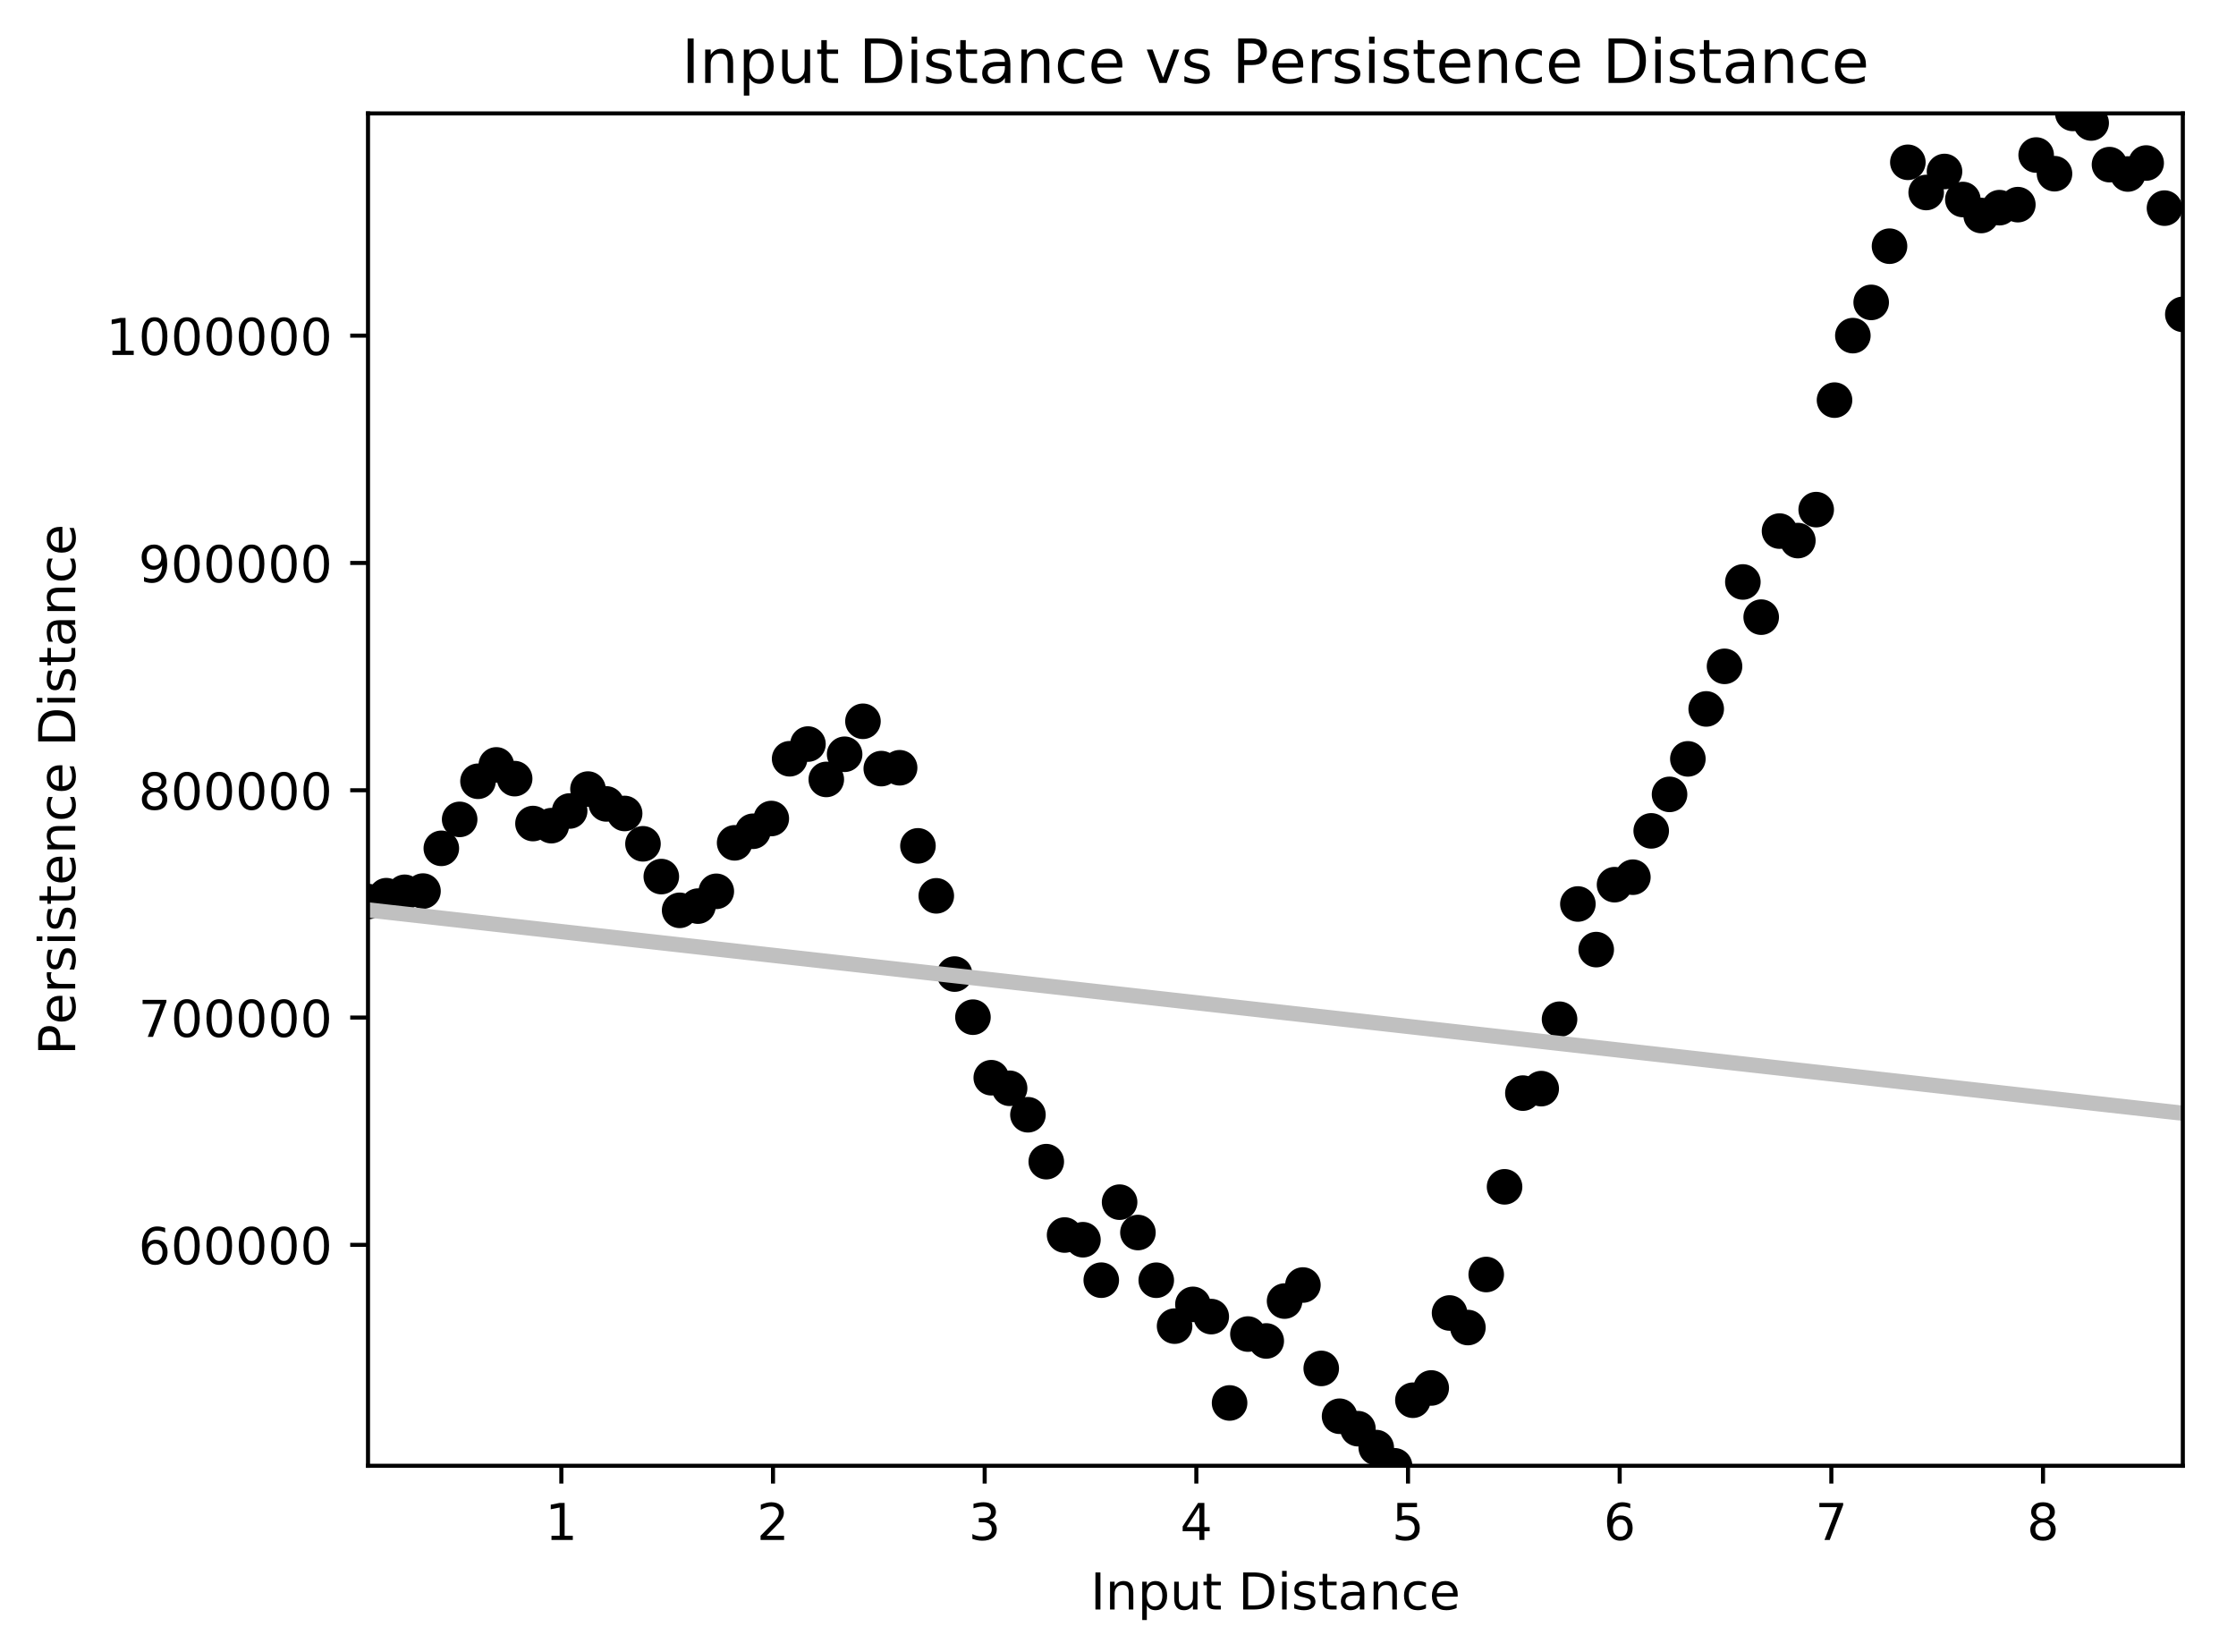 <?xml version="1.0" encoding="utf-8" standalone="no"?>
<!DOCTYPE svg PUBLIC "-//W3C//DTD SVG 1.1//EN"
  "http://www.w3.org/Graphics/SVG/1.1/DTD/svg11.dtd">
<!-- Created with matplotlib (http://matplotlib.org/) -->
<svg height="325pt" version="1.1" viewBox="0 0 440 325" width="440pt" xmlns="http://www.w3.org/2000/svg" xmlns:xlink="http://www.w3.org/1999/xlink">
 <defs>
  <style type="text/css">
*{stroke-linecap:butt;stroke-linejoin:round;}
  </style>
 </defs>
 <g id="figure_1">
  <g id="patch_1">
   <path d="M 0 325.986 
L 440.236 325.986 
L 440.236 0 
L 0 0 
z
" style="fill:#ffffff;"/>
  </g>
  <g id="axes_1">
   <g id="patch_2">
    <path d="M 72.416 288.43 
L 429.536 288.43 
L 429.536 22.318 
L 72.416 22.318 
z
" style="fill:#ffffff;"/>
   </g>
   <g id="PathCollection_1">
    <defs>
     <path d="M 0 3 
C 0.796 3 1.559 2.684 2.121 2.121 
C 2.684 1.559 3 0.796 3 0 
C 3 -0.796 2.684 -1.559 2.121 -2.121 
C 1.559 -2.684 0.796 -3 0 -3 
C -0.796 -3 -1.559 -2.684 -2.121 -2.121 
C -2.684 -1.559 -3 -0.796 -3 0 
C -3 0.796 -2.684 1.559 -2.121 2.121 
C -1.559 2.684 -0.796 3 0 3 
z
" id="m0573331093" style="stroke:#000000;"/>
    </defs>
    <g clip-path="url(#pda53835538)">
     <use style="stroke:#000000;" x="72.416" xlink:href="#m0573331093" y="177.402"/>
     <use style="stroke:#000000;" x="76.023" xlink:href="#m0573331093" y="176.249"/>
     <use style="stroke:#000000;" x="79.63" xlink:href="#m0573331093" y="175.581"/>
     <use style="stroke:#000000;" x="83.237" xlink:href="#m0573331093" y="175.342"/>
     <use style="stroke:#000000;" x="86.845" xlink:href="#m0573331093" y="166.93"/>
     <use style="stroke:#000000;" x="90.452" xlink:href="#m0573331093" y="161.235"/>
     <use style="stroke:#000000;" x="94.059" xlink:href="#m0573331093" y="153.733"/>
     <use style="stroke:#000000;" x="97.667" xlink:href="#m0573331093" y="150.514"/>
     <use style="stroke:#000000;" x="101.274" xlink:href="#m0573331093" y="153.216"/>
     <use style="stroke:#000000;" x="104.881" xlink:href="#m0573331093" y="162.052"/>
     <use style="stroke:#000000;" x="108.488" xlink:href="#m0573331093" y="162.469"/>
     <use style="stroke:#000000;" x="112.096" xlink:href="#m0573331093" y="159.583"/>
     <use style="stroke:#000000;" x="115.703" xlink:href="#m0573331093" y="155.271"/>
     <use style="stroke:#000000;" x="119.31" xlink:href="#m0573331093" y="158.191"/>
     <use style="stroke:#000000;" x="122.917" xlink:href="#m0573331093" y="160.07"/>
     <use style="stroke:#000000;" x="126.525" xlink:href="#m0573331093" y="166.043"/>
     <use style="stroke:#000000;" x="130.132" xlink:href="#m0573331093" y="172.49"/>
     <use style="stroke:#000000;" x="133.739" xlink:href="#m0573331093" y="179.129"/>
     <use style="stroke:#000000;" x="137.347" xlink:href="#m0573331093" y="178.302"/>
     <use style="stroke:#000000;" x="140.954" xlink:href="#m0573331093" y="175.388"/>
     <use style="stroke:#000000;" x="144.561" xlink:href="#m0573331093" y="165.85"/>
     <use style="stroke:#000000;" x="148.168" xlink:href="#m0573331093" y="163.573"/>
     <use style="stroke:#000000;" x="151.776" xlink:href="#m0573331093" y="161.065"/>
     <use style="stroke:#000000;" x="155.383" xlink:href="#m0573331093" y="149.306"/>
     <use style="stroke:#000000;" x="158.99" xlink:href="#m0573331093" y="146.413"/>
     <use style="stroke:#000000;" x="162.597" xlink:href="#m0573331093" y="153.371"/>
     <use style="stroke:#000000;" x="166.205" xlink:href="#m0573331093" y="148.421"/>
     <use style="stroke:#000000;" x="169.812" xlink:href="#m0573331093" y="141.932"/>
     <use style="stroke:#000000;" x="173.419" xlink:href="#m0573331093" y="151.244"/>
     <use style="stroke:#000000;" x="177.027" xlink:href="#m0573331093" y="151.078"/>
     <use style="stroke:#000000;" x="180.634" xlink:href="#m0573331093" y="166.445"/>
     <use style="stroke:#000000;" x="184.241" xlink:href="#m0573331093" y="176.279"/>
     <use style="stroke:#000000;" x="187.848" xlink:href="#m0573331093" y="191.674"/>
     <use style="stroke:#000000;" x="191.456" xlink:href="#m0573331093" y="200.156"/>
     <use style="stroke:#000000;" x="195.063" xlink:href="#m0573331093" y="212.067"/>
     <use style="stroke:#000000;" x="198.67" xlink:href="#m0573331093" y="214.147"/>
     <use style="stroke:#000000;" x="202.277" xlink:href="#m0573331093" y="219.356"/>
     <use style="stroke:#000000;" x="205.885" xlink:href="#m0573331093" y="228.586"/>
     <use style="stroke:#000000;" x="209.492" xlink:href="#m0573331093" y="243.024"/>
     <use style="stroke:#000000;" x="213.099" xlink:href="#m0573331093" y="243.948"/>
     <use style="stroke:#000000;" x="216.707" xlink:href="#m0573331093" y="251.908"/>
     <use style="stroke:#000000;" x="220.314" xlink:href="#m0573331093" y="236.556"/>
     <use style="stroke:#000000;" x="223.921" xlink:href="#m0573331093" y="242.532"/>
     <use style="stroke:#000000;" x="227.528" xlink:href="#m0573331093" y="251.918"/>
     <use style="stroke:#000000;" x="231.136" xlink:href="#m0573331093" y="260.948"/>
     <use style="stroke:#000000;" x="234.743" xlink:href="#m0573331093" y="256.669"/>
     <use style="stroke:#000000;" x="238.35" xlink:href="#m0573331093" y="259.075"/>
     <use style="stroke:#000000;" x="241.957" xlink:href="#m0573331093" y="276.068"/>
     <use style="stroke:#000000;" x="245.565" xlink:href="#m0573331093" y="262.509"/>
     <use style="stroke:#000000;" x="249.172" xlink:href="#m0573331093" y="263.868"/>
     <use style="stroke:#000000;" x="252.779" xlink:href="#m0573331093" y="256.016"/>
     <use style="stroke:#000000;" x="256.387" xlink:href="#m0573331093" y="252.86"/>
     <use style="stroke:#000000;" x="259.994" xlink:href="#m0573331093" y="269.271"/>
     <use style="stroke:#000000;" x="263.601" xlink:href="#m0573331093" y="278.68"/>
     <use style="stroke:#000000;" x="267.208" xlink:href="#m0573331093" y="281.128"/>
     <use style="stroke:#000000;" x="270.816" xlink:href="#m0573331093" y="284.847"/>
     <use style="stroke:#000000;" x="274.423" xlink:href="#m0573331093" y="288.43"/>
     <use style="stroke:#000000;" x="278.03" xlink:href="#m0573331093" y="275.529"/>
     <use style="stroke:#000000;" x="281.637" xlink:href="#m0573331093" y="273.117"/>
     <use style="stroke:#000000;" x="285.245" xlink:href="#m0573331093" y="258.364"/>
     <use style="stroke:#000000;" x="288.852" xlink:href="#m0573331093" y="261.227"/>
     <use style="stroke:#000000;" x="292.459" xlink:href="#m0573331093" y="250.792"/>
     <use style="stroke:#000000;" x="296.067" xlink:href="#m0573331093" y="233.537"/>
     <use style="stroke:#000000;" x="299.674" xlink:href="#m0573331093" y="215.098"/>
     <use style="stroke:#000000;" x="303.281" xlink:href="#m0573331093" y="214.215"/>
     <use style="stroke:#000000;" x="306.888" xlink:href="#m0573331093" y="200.56"/>
     <use style="stroke:#000000;" x="310.496" xlink:href="#m0573331093" y="177.884"/>
     <use style="stroke:#000000;" x="314.103" xlink:href="#m0573331093" y="186.859"/>
     <use style="stroke:#000000;" x="317.71" xlink:href="#m0573331093" y="174.083"/>
     <use style="stroke:#000000;" x="321.317" xlink:href="#m0573331093" y="172.61"/>
     <use style="stroke:#000000;" x="324.925" xlink:href="#m0573331093" y="163.493"/>
     <use style="stroke:#000000;" x="328.532" xlink:href="#m0573331093" y="156.315"/>
     <use style="stroke:#000000;" x="332.139" xlink:href="#m0573331093" y="149.327"/>
     <use style="stroke:#000000;" x="335.747" xlink:href="#m0573331093" y="139.5"/>
     <use style="stroke:#000000;" x="339.354" xlink:href="#m0573331093" y="131.121"/>
     <use style="stroke:#000000;" x="342.961" xlink:href="#m0573331093" y="114.516"/>
     <use style="stroke:#000000;" x="346.568" xlink:href="#m0573331093" y="121.44"/>
     <use style="stroke:#000000;" x="350.176" xlink:href="#m0573331093" y="104.504"/>
     <use style="stroke:#000000;" x="353.783" xlink:href="#m0573331093" y="106.372"/>
     <use style="stroke:#000000;" x="357.39" xlink:href="#m0573331093" y="100.281"/>
     <use style="stroke:#000000;" x="360.997" xlink:href="#m0573331093" y="78.736"/>
     <use style="stroke:#000000;" x="364.605" xlink:href="#m0573331093" y="66.043"/>
     <use style="stroke:#000000;" x="368.212" xlink:href="#m0573331093" y="59.506"/>
     <use style="stroke:#000000;" x="371.819" xlink:href="#m0573331093" y="48.443"/>
     <use style="stroke:#000000;" x="375.427" xlink:href="#m0573331093" y="31.937"/>
     <use style="stroke:#000000;" x="379.034" xlink:href="#m0573331093" y="37.881"/>
     <use style="stroke:#000000;" x="382.641" xlink:href="#m0573331093" y="33.744"/>
     <use style="stroke:#000000;" x="386.248" xlink:href="#m0573331093" y="39.26"/>
     <use style="stroke:#000000;" x="389.856" xlink:href="#m0573331093" y="42.407"/>
     <use style="stroke:#000000;" x="393.463" xlink:href="#m0573331093" y="40.863"/>
     <use style="stroke:#000000;" x="397.07" xlink:href="#m0573331093" y="40.269"/>
     <use style="stroke:#000000;" x="400.677" xlink:href="#m0573331093" y="30.507"/>
     <use style="stroke:#000000;" x="404.285" xlink:href="#m0573331093" y="34.181"/>
     <use style="stroke:#000000;" x="407.892" xlink:href="#m0573331093" y="22.318"/>
     <use style="stroke:#000000;" x="411.499" xlink:href="#m0573331093" y="24.201"/>
     <use style="stroke:#000000;" x="415.107" xlink:href="#m0573331093" y="32.396"/>
     <use style="stroke:#000000;" x="418.714" xlink:href="#m0573331093" y="34.24"/>
     <use style="stroke:#000000;" x="422.321" xlink:href="#m0573331093" y="32.079"/>
     <use style="stroke:#000000;" x="425.928" xlink:href="#m0573331093" y="40.955"/>
     <use style="stroke:#000000;" x="429.536" xlink:href="#m0573331093" y="61.859"/>
    </g>
   </g>
   <g id="matplotlib.axis_1">
    <g id="xtick_1">
     <g id="line2d_1">
      <defs>
       <path d="M 0 0 
L 0 3.5 
" id="mffbf12b3c1" style="stroke:#000000;stroke-width:0.8;"/>
      </defs>
      <g>
       <use style="stroke:#000000;stroke-width:0.8;" x="110.46" xlink:href="#mffbf12b3c1" y="288.43"/>
      </g>
     </g>
     <g id="text_1">
      <!-- 1 -->
      <defs>
       <path d="M 12.406 8.297 
L 28.516 8.297 
L 28.516 63.922 
L 10.984 60.406 
L 10.984 69.391 
L 28.422 72.906 
L 38.281 72.906 
L 38.281 8.297 
L 54.391 8.297 
L 54.391 0 
L 12.406 0 
z
" id="DejaVuSans-31"/>
      </defs>
      <g transform="translate(107.279 303.029)scale(0.1 -0.1)">
       <use xlink:href="#DejaVuSans-31"/>
      </g>
     </g>
    </g>
    <g id="xtick_2">
     <g id="line2d_2">
      <g>
       <use style="stroke:#000000;stroke-width:0.8;" x="152.112" xlink:href="#mffbf12b3c1" y="288.43"/>
      </g>
     </g>
     <g id="text_2">
      <!-- 2 -->
      <defs>
       <path d="M 19.188 8.297 
L 53.609 8.297 
L 53.609 0 
L 7.328 0 
L 7.328 8.297 
Q 12.938 14.109 22.625 23.891 
Q 32.328 33.688 34.812 36.531 
Q 39.547 41.844 41.422 45.531 
Q 43.312 49.219 43.312 52.781 
Q 43.312 58.594 39.234 62.25 
Q 35.156 65.922 28.609 65.922 
Q 23.969 65.922 18.812 64.312 
Q 13.672 62.703 7.812 59.422 
L 7.812 69.391 
Q 13.766 71.781 18.938 73 
Q 24.125 74.219 28.422 74.219 
Q 39.75 74.219 46.484 68.547 
Q 53.219 62.891 53.219 53.422 
Q 53.219 48.922 51.531 44.891 
Q 49.859 40.875 45.406 35.406 
Q 44.188 33.984 37.641 27.219 
Q 31.109 20.453 19.188 8.297 
z
" id="DejaVuSans-32"/>
      </defs>
      <g transform="translate(148.931 303.029)scale(0.1 -0.1)">
       <use xlink:href="#DejaVuSans-32"/>
      </g>
     </g>
    </g>
    <g id="xtick_3">
     <g id="line2d_3">
      <g>
       <use style="stroke:#000000;stroke-width:0.8;" x="193.764" xlink:href="#mffbf12b3c1" y="288.43"/>
      </g>
     </g>
     <g id="text_3">
      <!-- 3 -->
      <defs>
       <path d="M 40.578 39.312 
Q 47.656 37.797 51.625 33 
Q 55.609 28.219 55.609 21.188 
Q 55.609 10.406 48.188 4.484 
Q 40.766 -1.422 27.094 -1.422 
Q 22.516 -1.422 17.656 -0.516 
Q 12.797 0.391 7.625 2.203 
L 7.625 11.719 
Q 11.719 9.328 16.594 8.109 
Q 21.484 6.891 26.812 6.891 
Q 36.078 6.891 40.938 10.547 
Q 45.797 14.203 45.797 21.188 
Q 45.797 27.641 41.281 31.266 
Q 36.766 34.906 28.719 34.906 
L 20.219 34.906 
L 20.219 43.016 
L 29.109 43.016 
Q 36.375 43.016 40.234 45.922 
Q 44.094 48.828 44.094 54.297 
Q 44.094 59.906 40.109 62.906 
Q 36.141 65.922 28.719 65.922 
Q 24.656 65.922 20.016 65.031 
Q 15.375 64.156 9.812 62.312 
L 9.812 71.094 
Q 15.438 72.656 20.344 73.438 
Q 25.25 74.219 29.594 74.219 
Q 40.828 74.219 47.359 69.109 
Q 53.906 64.016 53.906 55.328 
Q 53.906 49.266 50.438 45.094 
Q 46.969 40.922 40.578 39.312 
z
" id="DejaVuSans-33"/>
      </defs>
      <g transform="translate(190.583 303.029)scale(0.1 -0.1)">
       <use xlink:href="#DejaVuSans-33"/>
      </g>
     </g>
    </g>
    <g id="xtick_4">
     <g id="line2d_4">
      <g>
       <use style="stroke:#000000;stroke-width:0.8;" x="235.416" xlink:href="#mffbf12b3c1" y="288.43"/>
      </g>
     </g>
     <g id="text_4">
      <!-- 4 -->
      <defs>
       <path d="M 37.797 64.312 
L 12.891 25.391 
L 37.797 25.391 
z
M 35.203 72.906 
L 47.609 72.906 
L 47.609 25.391 
L 58.016 25.391 
L 58.016 17.188 
L 47.609 17.188 
L 47.609 0 
L 37.797 0 
L 37.797 17.188 
L 4.891 17.188 
L 4.891 26.703 
z
" id="DejaVuSans-34"/>
      </defs>
      <g transform="translate(232.235 303.029)scale(0.1 -0.1)">
       <use xlink:href="#DejaVuSans-34"/>
      </g>
     </g>
    </g>
    <g id="xtick_5">
     <g id="line2d_5">
      <g>
       <use style="stroke:#000000;stroke-width:0.8;" x="277.068" xlink:href="#mffbf12b3c1" y="288.43"/>
      </g>
     </g>
     <g id="text_5">
      <!-- 5 -->
      <defs>
       <path d="M 10.797 72.906 
L 49.516 72.906 
L 49.516 64.594 
L 19.828 64.594 
L 19.828 46.734 
Q 21.969 47.469 24.109 47.828 
Q 26.266 48.188 28.422 48.188 
Q 40.625 48.188 47.75 41.5 
Q 54.891 34.812 54.891 23.391 
Q 54.891 11.625 47.562 5.094 
Q 40.234 -1.422 26.906 -1.422 
Q 22.312 -1.422 17.547 -0.641 
Q 12.797 0.141 7.719 1.703 
L 7.719 11.625 
Q 12.109 9.234 16.797 8.062 
Q 21.484 6.891 26.703 6.891 
Q 35.156 6.891 40.078 11.328 
Q 45.016 15.766 45.016 23.391 
Q 45.016 31 40.078 35.438 
Q 35.156 39.891 26.703 39.891 
Q 22.75 39.891 18.812 39.016 
Q 14.891 38.141 10.797 36.281 
z
" id="DejaVuSans-35"/>
      </defs>
      <g transform="translate(273.887 303.029)scale(0.1 -0.1)">
       <use xlink:href="#DejaVuSans-35"/>
      </g>
     </g>
    </g>
    <g id="xtick_6">
     <g id="line2d_6">
      <g>
       <use style="stroke:#000000;stroke-width:0.8;" x="318.72" xlink:href="#mffbf12b3c1" y="288.43"/>
      </g>
     </g>
     <g id="text_6">
      <!-- 6 -->
      <defs>
       <path d="M 33.016 40.375 
Q 26.375 40.375 22.484 35.828 
Q 18.609 31.297 18.609 23.391 
Q 18.609 15.531 22.484 10.953 
Q 26.375 6.391 33.016 6.391 
Q 39.656 6.391 43.531 10.953 
Q 47.406 15.531 47.406 23.391 
Q 47.406 31.297 43.531 35.828 
Q 39.656 40.375 33.016 40.375 
z
M 52.594 71.297 
L 52.594 62.312 
Q 48.875 64.062 45.094 64.984 
Q 41.312 65.922 37.594 65.922 
Q 27.828 65.922 22.672 59.328 
Q 17.531 52.734 16.797 39.406 
Q 19.672 43.656 24.016 45.922 
Q 28.375 48.188 33.594 48.188 
Q 44.578 48.188 50.953 41.516 
Q 57.328 34.859 57.328 23.391 
Q 57.328 12.156 50.688 5.359 
Q 44.047 -1.422 33.016 -1.422 
Q 20.359 -1.422 13.672 8.266 
Q 6.984 17.969 6.984 36.375 
Q 6.984 53.656 15.188 63.938 
Q 23.391 74.219 37.203 74.219 
Q 40.922 74.219 44.703 73.484 
Q 48.484 72.75 52.594 71.297 
z
" id="DejaVuSans-36"/>
      </defs>
      <g transform="translate(315.539 303.029)scale(0.1 -0.1)">
       <use xlink:href="#DejaVuSans-36"/>
      </g>
     </g>
    </g>
    <g id="xtick_7">
     <g id="line2d_7">
      <g>
       <use style="stroke:#000000;stroke-width:0.8;" x="360.372" xlink:href="#mffbf12b3c1" y="288.43"/>
      </g>
     </g>
     <g id="text_7">
      <!-- 7 -->
      <defs>
       <path d="M 8.203 72.906 
L 55.078 72.906 
L 55.078 68.703 
L 28.609 0 
L 18.312 0 
L 43.219 64.594 
L 8.203 64.594 
z
" id="DejaVuSans-37"/>
      </defs>
      <g transform="translate(357.191 303.029)scale(0.1 -0.1)">
       <use xlink:href="#DejaVuSans-37"/>
      </g>
     </g>
    </g>
    <g id="xtick_8">
     <g id="line2d_8">
      <g>
       <use style="stroke:#000000;stroke-width:0.8;" x="402.024" xlink:href="#mffbf12b3c1" y="288.43"/>
      </g>
     </g>
     <g id="text_8">
      <!-- 8 -->
      <defs>
       <path d="M 31.781 34.625 
Q 24.75 34.625 20.719 30.859 
Q 16.703 27.094 16.703 20.516 
Q 16.703 13.922 20.719 10.156 
Q 24.75 6.391 31.781 6.391 
Q 38.812 6.391 42.859 10.172 
Q 46.922 13.969 46.922 20.516 
Q 46.922 27.094 42.891 30.859 
Q 38.875 34.625 31.781 34.625 
z
M 21.922 38.812 
Q 15.578 40.375 12.031 44.719 
Q 8.5 49.078 8.5 55.328 
Q 8.5 64.062 14.719 69.141 
Q 20.953 74.219 31.781 74.219 
Q 42.672 74.219 48.875 69.141 
Q 55.078 64.062 55.078 55.328 
Q 55.078 49.078 51.531 44.719 
Q 48 40.375 41.703 38.812 
Q 48.828 37.156 52.797 32.312 
Q 56.781 27.484 56.781 20.516 
Q 56.781 9.906 50.312 4.234 
Q 43.844 -1.422 31.781 -1.422 
Q 19.734 -1.422 13.25 4.234 
Q 6.781 9.906 6.781 20.516 
Q 6.781 27.484 10.781 32.312 
Q 14.797 37.156 21.922 38.812 
z
M 18.312 54.391 
Q 18.312 48.734 21.844 45.562 
Q 25.391 42.391 31.781 42.391 
Q 38.141 42.391 41.719 45.562 
Q 45.312 48.734 45.312 54.391 
Q 45.312 60.062 41.719 63.234 
Q 38.141 66.406 31.781 66.406 
Q 25.391 66.406 21.844 63.234 
Q 18.312 60.062 18.312 54.391 
z
" id="DejaVuSans-38"/>
      </defs>
      <g transform="translate(398.843 303.029)scale(0.1 -0.1)">
       <use xlink:href="#DejaVuSans-38"/>
      </g>
     </g>
    </g>
    <g id="text_9">
     <!-- Input Distance -->
     <defs>
      <path d="M 9.812 72.906 
L 19.672 72.906 
L 19.672 0 
L 9.812 0 
z
" id="DejaVuSans-49"/>
      <path d="M 54.891 33.016 
L 54.891 0 
L 45.906 0 
L 45.906 32.719 
Q 45.906 40.484 42.875 44.328 
Q 39.844 48.188 33.797 48.188 
Q 26.516 48.188 22.312 43.547 
Q 18.109 38.922 18.109 30.906 
L 18.109 0 
L 9.078 0 
L 9.078 54.688 
L 18.109 54.688 
L 18.109 46.188 
Q 21.344 51.125 25.703 53.562 
Q 30.078 56 35.797 56 
Q 45.219 56 50.047 50.172 
Q 54.891 44.344 54.891 33.016 
z
" id="DejaVuSans-6e"/>
      <path d="M 18.109 8.203 
L 18.109 -20.797 
L 9.078 -20.797 
L 9.078 54.688 
L 18.109 54.688 
L 18.109 46.391 
Q 20.953 51.266 25.266 53.625 
Q 29.594 56 35.594 56 
Q 45.562 56 51.781 48.094 
Q 58.016 40.188 58.016 27.297 
Q 58.016 14.406 51.781 6.484 
Q 45.562 -1.422 35.594 -1.422 
Q 29.594 -1.422 25.266 0.953 
Q 20.953 3.328 18.109 8.203 
z
M 48.688 27.297 
Q 48.688 37.203 44.609 42.844 
Q 40.531 48.484 33.406 48.484 
Q 26.266 48.484 22.188 42.844 
Q 18.109 37.203 18.109 27.297 
Q 18.109 17.391 22.188 11.75 
Q 26.266 6.109 33.406 6.109 
Q 40.531 6.109 44.609 11.75 
Q 48.688 17.391 48.688 27.297 
z
" id="DejaVuSans-70"/>
      <path d="M 8.5 21.578 
L 8.5 54.688 
L 17.484 54.688 
L 17.484 21.922 
Q 17.484 14.156 20.5 10.266 
Q 23.531 6.391 29.594 6.391 
Q 36.859 6.391 41.078 11.031 
Q 45.312 15.672 45.312 23.688 
L 45.312 54.688 
L 54.297 54.688 
L 54.297 0 
L 45.312 0 
L 45.312 8.406 
Q 42.047 3.422 37.719 1 
Q 33.406 -1.422 27.688 -1.422 
Q 18.266 -1.422 13.375 4.438 
Q 8.5 10.297 8.5 21.578 
z
M 31.109 56 
z
" id="DejaVuSans-75"/>
      <path d="M 18.312 70.219 
L 18.312 54.688 
L 36.812 54.688 
L 36.812 47.703 
L 18.312 47.703 
L 18.312 18.016 
Q 18.312 11.328 20.141 9.422 
Q 21.969 7.516 27.594 7.516 
L 36.812 7.516 
L 36.812 0 
L 27.594 0 
Q 17.188 0 13.234 3.875 
Q 9.281 7.766 9.281 18.016 
L 9.281 47.703 
L 2.688 47.703 
L 2.688 54.688 
L 9.281 54.688 
L 9.281 70.219 
z
" id="DejaVuSans-74"/>
      <path id="DejaVuSans-20"/>
      <path d="M 19.672 64.797 
L 19.672 8.109 
L 31.594 8.109 
Q 46.688 8.109 53.688 14.938 
Q 60.688 21.781 60.688 36.531 
Q 60.688 51.172 53.688 57.984 
Q 46.688 64.797 31.594 64.797 
z
M 9.812 72.906 
L 30.078 72.906 
Q 51.266 72.906 61.172 64.094 
Q 71.094 55.281 71.094 36.531 
Q 71.094 17.672 61.125 8.828 
Q 51.172 0 30.078 0 
L 9.812 0 
z
" id="DejaVuSans-44"/>
      <path d="M 9.422 54.688 
L 18.406 54.688 
L 18.406 0 
L 9.422 0 
z
M 9.422 75.984 
L 18.406 75.984 
L 18.406 64.594 
L 9.422 64.594 
z
" id="DejaVuSans-69"/>
      <path d="M 44.281 53.078 
L 44.281 44.578 
Q 40.484 46.531 36.375 47.5 
Q 32.281 48.484 27.875 48.484 
Q 21.188 48.484 17.844 46.438 
Q 14.5 44.391 14.5 40.281 
Q 14.5 37.156 16.891 35.375 
Q 19.281 33.594 26.516 31.984 
L 29.594 31.297 
Q 39.156 29.25 43.188 25.516 
Q 47.219 21.781 47.219 15.094 
Q 47.219 7.469 41.188 3.016 
Q 35.156 -1.422 24.609 -1.422 
Q 20.219 -1.422 15.453 -0.562 
Q 10.688 0.297 5.422 2 
L 5.422 11.281 
Q 10.406 8.688 15.234 7.391 
Q 20.062 6.109 24.812 6.109 
Q 31.156 6.109 34.562 8.281 
Q 37.984 10.453 37.984 14.406 
Q 37.984 18.062 35.516 20.016 
Q 33.062 21.969 24.703 23.781 
L 21.578 24.516 
Q 13.234 26.266 9.516 29.906 
Q 5.812 33.547 5.812 39.891 
Q 5.812 47.609 11.281 51.797 
Q 16.75 56 26.812 56 
Q 31.781 56 36.172 55.266 
Q 40.578 54.547 44.281 53.078 
z
" id="DejaVuSans-73"/>
      <path d="M 34.281 27.484 
Q 23.391 27.484 19.188 25 
Q 14.984 22.516 14.984 16.5 
Q 14.984 11.719 18.141 8.906 
Q 21.297 6.109 26.703 6.109 
Q 34.188 6.109 38.703 11.406 
Q 43.219 16.703 43.219 25.484 
L 43.219 27.484 
z
M 52.203 31.203 
L 52.203 0 
L 43.219 0 
L 43.219 8.297 
Q 40.141 3.328 35.547 0.953 
Q 30.953 -1.422 24.312 -1.422 
Q 15.922 -1.422 10.953 3.297 
Q 6 8.016 6 15.922 
Q 6 25.141 12.172 29.828 
Q 18.359 34.516 30.609 34.516 
L 43.219 34.516 
L 43.219 35.406 
Q 43.219 41.609 39.141 45 
Q 35.062 48.391 27.688 48.391 
Q 23 48.391 18.547 47.266 
Q 14.109 46.141 10.016 43.891 
L 10.016 52.203 
Q 14.938 54.109 19.578 55.047 
Q 24.219 56 28.609 56 
Q 40.484 56 46.344 49.844 
Q 52.203 43.703 52.203 31.203 
z
" id="DejaVuSans-61"/>
      <path d="M 48.781 52.594 
L 48.781 44.188 
Q 44.969 46.297 41.141 47.344 
Q 37.312 48.391 33.406 48.391 
Q 24.656 48.391 19.812 42.844 
Q 14.984 37.312 14.984 27.297 
Q 14.984 17.281 19.812 11.734 
Q 24.656 6.203 33.406 6.203 
Q 37.312 6.203 41.141 7.25 
Q 44.969 8.297 48.781 10.406 
L 48.781 2.094 
Q 45.016 0.344 40.984 -0.531 
Q 36.969 -1.422 32.422 -1.422 
Q 20.062 -1.422 12.781 6.344 
Q 5.516 14.109 5.516 27.297 
Q 5.516 40.672 12.859 48.328 
Q 20.219 56 33.016 56 
Q 37.156 56 41.109 55.141 
Q 45.062 54.297 48.781 52.594 
z
" id="DejaVuSans-63"/>
      <path d="M 56.203 29.594 
L 56.203 25.203 
L 14.891 25.203 
Q 15.484 15.922 20.484 11.062 
Q 25.484 6.203 34.422 6.203 
Q 39.594 6.203 44.453 7.469 
Q 49.312 8.734 54.109 11.281 
L 54.109 2.781 
Q 49.266 0.734 44.188 -0.344 
Q 39.109 -1.422 33.891 -1.422 
Q 20.797 -1.422 13.156 6.188 
Q 5.516 13.812 5.516 26.812 
Q 5.516 40.234 12.766 48.109 
Q 20.016 56 32.328 56 
Q 43.359 56 49.781 48.891 
Q 56.203 41.797 56.203 29.594 
z
M 47.219 32.234 
Q 47.125 39.594 43.094 43.984 
Q 39.062 48.391 32.422 48.391 
Q 24.906 48.391 20.391 44.141 
Q 15.875 39.891 15.188 32.172 
z
" id="DejaVuSans-65"/>
     </defs>
     <g transform="translate(214.577 316.707)scale(0.1 -0.1)">
      <use xlink:href="#DejaVuSans-49"/>
      <use x="29.492" xlink:href="#DejaVuSans-6e"/>
      <use x="92.871" xlink:href="#DejaVuSans-70"/>
      <use x="156.348" xlink:href="#DejaVuSans-75"/>
      <use x="219.727" xlink:href="#DejaVuSans-74"/>
      <use x="258.936" xlink:href="#DejaVuSans-20"/>
      <use x="290.723" xlink:href="#DejaVuSans-44"/>
      <use x="367.725" xlink:href="#DejaVuSans-69"/>
      <use x="395.508" xlink:href="#DejaVuSans-73"/>
      <use x="447.607" xlink:href="#DejaVuSans-74"/>
      <use x="486.816" xlink:href="#DejaVuSans-61"/>
      <use x="548.096" xlink:href="#DejaVuSans-6e"/>
      <use x="611.475" xlink:href="#DejaVuSans-63"/>
      <use x="666.455" xlink:href="#DejaVuSans-65"/>
     </g>
    </g>
   </g>
   <g id="matplotlib.axis_2">
    <g id="ytick_1">
     <g id="line2d_9">
      <defs>
       <path d="M 0 0 
L -3.5 0 
" id="m4896e548ba" style="stroke:#000000;stroke-width:0.8;"/>
      </defs>
      <g>
       <use style="stroke:#000000;stroke-width:0.8;" x="72.416" xlink:href="#m4896e548ba" y="244.959"/>
      </g>
     </g>
     <g id="text_10">
      <!-- 600000 -->
      <defs>
       <path d="M 31.781 66.406 
Q 24.172 66.406 20.328 58.906 
Q 16.5 51.422 16.5 36.375 
Q 16.5 21.391 20.328 13.891 
Q 24.172 6.391 31.781 6.391 
Q 39.453 6.391 43.281 13.891 
Q 47.125 21.391 47.125 36.375 
Q 47.125 51.422 43.281 58.906 
Q 39.453 66.406 31.781 66.406 
z
M 31.781 74.219 
Q 44.047 74.219 50.516 64.516 
Q 56.984 54.828 56.984 36.375 
Q 56.984 17.969 50.516 8.266 
Q 44.047 -1.422 31.781 -1.422 
Q 19.531 -1.422 13.062 8.266 
Q 6.594 17.969 6.594 36.375 
Q 6.594 54.828 13.062 64.516 
Q 19.531 74.219 31.781 74.219 
z
" id="DejaVuSans-30"/>
      </defs>
      <g transform="translate(27.241 248.758)scale(0.1 -0.1)">
       <use xlink:href="#DejaVuSans-36"/>
       <use x="63.623" xlink:href="#DejaVuSans-30"/>
       <use x="127.246" xlink:href="#DejaVuSans-30"/>
       <use x="190.869" xlink:href="#DejaVuSans-30"/>
       <use x="254.492" xlink:href="#DejaVuSans-30"/>
       <use x="318.115" xlink:href="#DejaVuSans-30"/>
      </g>
     </g>
    </g>
    <g id="ytick_2">
     <g id="line2d_10">
      <g>
       <use style="stroke:#000000;stroke-width:0.8;" x="72.416" xlink:href="#m4896e548ba" y="200.231"/>
      </g>
     </g>
     <g id="text_11">
      <!-- 700000 -->
      <g transform="translate(27.241 204.031)scale(0.1 -0.1)">
       <use xlink:href="#DejaVuSans-37"/>
       <use x="63.623" xlink:href="#DejaVuSans-30"/>
       <use x="127.246" xlink:href="#DejaVuSans-30"/>
       <use x="190.869" xlink:href="#DejaVuSans-30"/>
       <use x="254.492" xlink:href="#DejaVuSans-30"/>
       <use x="318.115" xlink:href="#DejaVuSans-30"/>
      </g>
     </g>
    </g>
    <g id="ytick_3">
     <g id="line2d_11">
      <g>
       <use style="stroke:#000000;stroke-width:0.8;" x="72.416" xlink:href="#m4896e548ba" y="155.504"/>
      </g>
     </g>
     <g id="text_12">
      <!-- 800000 -->
      <g transform="translate(27.241 159.303)scale(0.1 -0.1)">
       <use xlink:href="#DejaVuSans-38"/>
       <use x="63.623" xlink:href="#DejaVuSans-30"/>
       <use x="127.246" xlink:href="#DejaVuSans-30"/>
       <use x="190.869" xlink:href="#DejaVuSans-30"/>
       <use x="254.492" xlink:href="#DejaVuSans-30"/>
       <use x="318.115" xlink:href="#DejaVuSans-30"/>
      </g>
     </g>
    </g>
    <g id="ytick_4">
     <g id="line2d_12">
      <g>
       <use style="stroke:#000000;stroke-width:0.8;" x="72.416" xlink:href="#m4896e548ba" y="110.777"/>
      </g>
     </g>
     <g id="text_13">
      <!-- 900000 -->
      <defs>
       <path d="M 10.984 1.516 
L 10.984 10.5 
Q 14.703 8.734 18.5 7.812 
Q 22.312 6.891 25.984 6.891 
Q 35.75 6.891 40.891 13.453 
Q 46.047 20.016 46.781 33.406 
Q 43.953 29.203 39.594 26.953 
Q 35.25 24.703 29.984 24.703 
Q 19.047 24.703 12.672 31.312 
Q 6.297 37.938 6.297 49.422 
Q 6.297 60.641 12.938 67.422 
Q 19.578 74.219 30.609 74.219 
Q 43.266 74.219 49.922 64.516 
Q 56.594 54.828 56.594 36.375 
Q 56.594 19.141 48.406 8.859 
Q 40.234 -1.422 26.422 -1.422 
Q 22.703 -1.422 18.891 -0.688 
Q 15.094 0.047 10.984 1.516 
z
M 30.609 32.422 
Q 37.25 32.422 41.125 36.953 
Q 45.016 41.5 45.016 49.422 
Q 45.016 57.281 41.125 61.844 
Q 37.25 66.406 30.609 66.406 
Q 23.969 66.406 20.094 61.844 
Q 16.219 57.281 16.219 49.422 
Q 16.219 41.5 20.094 36.953 
Q 23.969 32.422 30.609 32.422 
z
" id="DejaVuSans-39"/>
      </defs>
      <g transform="translate(27.241 114.576)scale(0.1 -0.1)">
       <use xlink:href="#DejaVuSans-39"/>
       <use x="63.623" xlink:href="#DejaVuSans-30"/>
       <use x="127.246" xlink:href="#DejaVuSans-30"/>
       <use x="190.869" xlink:href="#DejaVuSans-30"/>
       <use x="254.492" xlink:href="#DejaVuSans-30"/>
       <use x="318.115" xlink:href="#DejaVuSans-30"/>
      </g>
     </g>
    </g>
    <g id="ytick_5">
     <g id="line2d_13">
      <g>
       <use style="stroke:#000000;stroke-width:0.8;" x="72.416" xlink:href="#m4896e548ba" y="66.049"/>
      </g>
     </g>
     <g id="text_14">
      <!-- 1000000 -->
      <g transform="translate(20.878 69.848)scale(0.1 -0.1)">
       <use xlink:href="#DejaVuSans-31"/>
       <use x="63.623" xlink:href="#DejaVuSans-30"/>
       <use x="127.246" xlink:href="#DejaVuSans-30"/>
       <use x="190.869" xlink:href="#DejaVuSans-30"/>
       <use x="254.492" xlink:href="#DejaVuSans-30"/>
       <use x="318.115" xlink:href="#DejaVuSans-30"/>
       <use x="381.738" xlink:href="#DejaVuSans-30"/>
      </g>
     </g>
    </g>
    <g id="text_15">
     <!-- Persistence Distance -->
     <defs>
      <path d="M 19.672 64.797 
L 19.672 37.406 
L 32.078 37.406 
Q 38.969 37.406 42.719 40.969 
Q 46.484 44.531 46.484 51.125 
Q 46.484 57.672 42.719 61.234 
Q 38.969 64.797 32.078 64.797 
z
M 9.812 72.906 
L 32.078 72.906 
Q 44.344 72.906 50.609 67.359 
Q 56.891 61.812 56.891 51.125 
Q 56.891 40.328 50.609 34.812 
Q 44.344 29.297 32.078 29.297 
L 19.672 29.297 
L 19.672 0 
L 9.812 0 
z
" id="DejaVuSans-50"/>
      <path d="M 41.109 46.297 
Q 39.594 47.172 37.812 47.578 
Q 36.031 48 33.891 48 
Q 26.266 48 22.188 43.047 
Q 18.109 38.094 18.109 28.812 
L 18.109 0 
L 9.078 0 
L 9.078 54.688 
L 18.109 54.688 
L 18.109 46.188 
Q 20.953 51.172 25.484 53.578 
Q 30.031 56 36.531 56 
Q 37.453 56 38.578 55.875 
Q 39.703 55.766 41.062 55.516 
z
" id="DejaVuSans-72"/>
     </defs>
     <g transform="translate(14.798 207.6)rotate(-90)scale(0.1 -0.1)">
      <use xlink:href="#DejaVuSans-50"/>
      <use x="60.256" xlink:href="#DejaVuSans-65"/>
      <use x="121.779" xlink:href="#DejaVuSans-72"/>
      <use x="162.893" xlink:href="#DejaVuSans-73"/>
      <use x="214.992" xlink:href="#DejaVuSans-69"/>
      <use x="242.775" xlink:href="#DejaVuSans-73"/>
      <use x="294.875" xlink:href="#DejaVuSans-74"/>
      <use x="334.084" xlink:href="#DejaVuSans-65"/>
      <use x="395.607" xlink:href="#DejaVuSans-6e"/>
      <use x="458.986" xlink:href="#DejaVuSans-63"/>
      <use x="513.967" xlink:href="#DejaVuSans-65"/>
      <use x="575.49" xlink:href="#DejaVuSans-20"/>
      <use x="607.277" xlink:href="#DejaVuSans-44"/>
      <use x="684.279" xlink:href="#DejaVuSans-69"/>
      <use x="712.062" xlink:href="#DejaVuSans-73"/>
      <use x="764.162" xlink:href="#DejaVuSans-74"/>
      <use x="803.371" xlink:href="#DejaVuSans-61"/>
      <use x="864.65" xlink:href="#DejaVuSans-6e"/>
      <use x="928.029" xlink:href="#DejaVuSans-63"/>
      <use x="983.01" xlink:href="#DejaVuSans-65"/>
     </g>
    </g>
   </g>
   <g id="line2d_14">
    <path clip-path="url(#pda53835538)" d="M 72.416 179.053 
L 76.023 179.457 
L 79.63 179.861 
L 83.237 180.265 
L 86.845 180.67 
L 90.452 181.074 
L 94.059 181.478 
L 97.667 181.882 
L 101.274 182.286 
L 104.881 182.69 
L 108.488 183.094 
L 112.096 183.498 
L 115.703 183.902 
L 119.31 184.306 
L 122.917 184.71 
L 126.525 185.114 
L 130.132 185.518 
L 133.739 185.923 
L 137.347 186.327 
L 140.954 186.731 
L 144.561 187.135 
L 148.168 187.539 
L 151.776 187.943 
L 155.383 188.347 
L 158.99 188.751 
L 162.597 189.155 
L 166.205 189.559 
L 169.812 189.963 
L 173.419 190.367 
L 177.027 190.772 
L 180.634 191.176 
L 184.241 191.58 
L 187.848 191.984 
L 191.456 192.388 
L 195.063 192.792 
L 198.67 193.196 
L 202.277 193.6 
L 205.885 194.004 
L 209.492 194.408 
L 213.099 194.812 
L 216.707 195.216 
L 220.314 195.621 
L 223.921 196.025 
L 227.528 196.429 
L 231.136 196.833 
L 234.743 197.237 
L 238.35 197.641 
L 241.957 198.045 
L 245.565 198.449 
L 249.172 198.853 
L 252.779 199.257 
L 256.387 199.661 
L 259.994 200.065 
L 263.601 200.47 
L 267.208 200.874 
L 270.816 201.278 
L 274.423 201.682 
L 278.03 202.086 
L 281.637 202.49 
L 285.245 202.894 
L 288.852 203.298 
L 292.459 203.702 
L 296.067 204.106 
L 299.674 204.51 
L 303.281 204.914 
L 306.888 205.318 
L 310.496 205.723 
L 314.103 206.127 
L 317.71 206.531 
L 321.317 206.935 
L 324.925 207.339 
L 328.532 207.743 
L 332.139 208.147 
L 335.747 208.551 
L 339.354 208.955 
L 342.961 209.359 
L 346.568 209.763 
L 350.176 210.167 
L 353.783 210.572 
L 357.39 210.976 
L 360.997 211.38 
L 364.605 211.784 
L 368.212 212.188 
L 371.819 212.592 
L 375.427 212.996 
L 379.034 213.4 
L 382.641 213.804 
L 386.248 214.208 
L 389.856 214.612 
L 393.463 215.016 
L 397.07 215.421 
L 400.677 215.825 
L 404.285 216.229 
L 407.892 216.633 
L 411.499 217.037 
L 415.107 217.441 
L 418.714 217.845 
L 422.321 218.249 
L 425.928 218.653 
L 429.536 219.057 
" style="fill:none;stroke:#c0c0c0;stroke-linecap:square;stroke-width:3;"/>
   </g>
   <g id="patch_3">
    <path d="M 72.416 288.43 
L 72.416 22.318 
" style="fill:none;stroke:#000000;stroke-linecap:square;stroke-linejoin:miter;stroke-width:0.8;"/>
   </g>
   <g id="patch_4">
    <path d="M 429.536 288.43 
L 429.536 22.318 
" style="fill:none;stroke:#000000;stroke-linecap:square;stroke-linejoin:miter;stroke-width:0.8;"/>
   </g>
   <g id="patch_5">
    <path d="M 72.416 288.43 
L 429.536 288.43 
" style="fill:none;stroke:#000000;stroke-linecap:square;stroke-linejoin:miter;stroke-width:0.8;"/>
   </g>
   <g id="patch_6">
    <path d="M 72.416 22.318 
L 429.536 22.318 
" style="fill:none;stroke:#000000;stroke-linecap:square;stroke-linejoin:miter;stroke-width:0.8;"/>
   </g>
   <g id="text_16">
    <!-- Input Distance vs Persistence Distance -->
    <defs>
     <path d="M 2.984 54.688 
L 12.5 54.688 
L 29.594 8.797 
L 46.688 54.688 
L 56.203 54.688 
L 35.688 0 
L 23.484 0 
z
" id="DejaVuSans-76"/>
    </defs>
    <g transform="translate(134.136 16.318)scale(0.12 -0.12)">
     <use xlink:href="#DejaVuSans-49"/>
     <use x="29.492" xlink:href="#DejaVuSans-6e"/>
     <use x="92.871" xlink:href="#DejaVuSans-70"/>
     <use x="156.348" xlink:href="#DejaVuSans-75"/>
     <use x="219.727" xlink:href="#DejaVuSans-74"/>
     <use x="258.936" xlink:href="#DejaVuSans-20"/>
     <use x="290.723" xlink:href="#DejaVuSans-44"/>
     <use x="367.725" xlink:href="#DejaVuSans-69"/>
     <use x="395.508" xlink:href="#DejaVuSans-73"/>
     <use x="447.607" xlink:href="#DejaVuSans-74"/>
     <use x="486.816" xlink:href="#DejaVuSans-61"/>
     <use x="548.096" xlink:href="#DejaVuSans-6e"/>
     <use x="611.475" xlink:href="#DejaVuSans-63"/>
     <use x="666.455" xlink:href="#DejaVuSans-65"/>
     <use x="727.979" xlink:href="#DejaVuSans-20"/>
     <use x="759.766" xlink:href="#DejaVuSans-76"/>
     <use x="818.945" xlink:href="#DejaVuSans-73"/>
     <use x="871.045" xlink:href="#DejaVuSans-20"/>
     <use x="902.832" xlink:href="#DejaVuSans-50"/>
     <use x="963.088" xlink:href="#DejaVuSans-65"/>
     <use x="1024.611" xlink:href="#DejaVuSans-72"/>
     <use x="1065.725" xlink:href="#DejaVuSans-73"/>
     <use x="1117.824" xlink:href="#DejaVuSans-69"/>
     <use x="1145.607" xlink:href="#DejaVuSans-73"/>
     <use x="1197.707" xlink:href="#DejaVuSans-74"/>
     <use x="1236.916" xlink:href="#DejaVuSans-65"/>
     <use x="1298.439" xlink:href="#DejaVuSans-6e"/>
     <use x="1361.818" xlink:href="#DejaVuSans-63"/>
     <use x="1416.799" xlink:href="#DejaVuSans-65"/>
     <use x="1478.322" xlink:href="#DejaVuSans-20"/>
     <use x="1510.109" xlink:href="#DejaVuSans-44"/>
     <use x="1587.111" xlink:href="#DejaVuSans-69"/>
     <use x="1614.895" xlink:href="#DejaVuSans-73"/>
     <use x="1666.994" xlink:href="#DejaVuSans-74"/>
     <use x="1706.203" xlink:href="#DejaVuSans-61"/>
     <use x="1767.482" xlink:href="#DejaVuSans-6e"/>
     <use x="1830.861" xlink:href="#DejaVuSans-63"/>
     <use x="1885.842" xlink:href="#DejaVuSans-65"/>
    </g>
   </g>
  </g>
 </g>
 <defs>
  <clipPath id="pda53835538">
   <rect height="266.112" width="357.12" x="72.416" y="22.318"/>
  </clipPath>
 </defs>
</svg>
